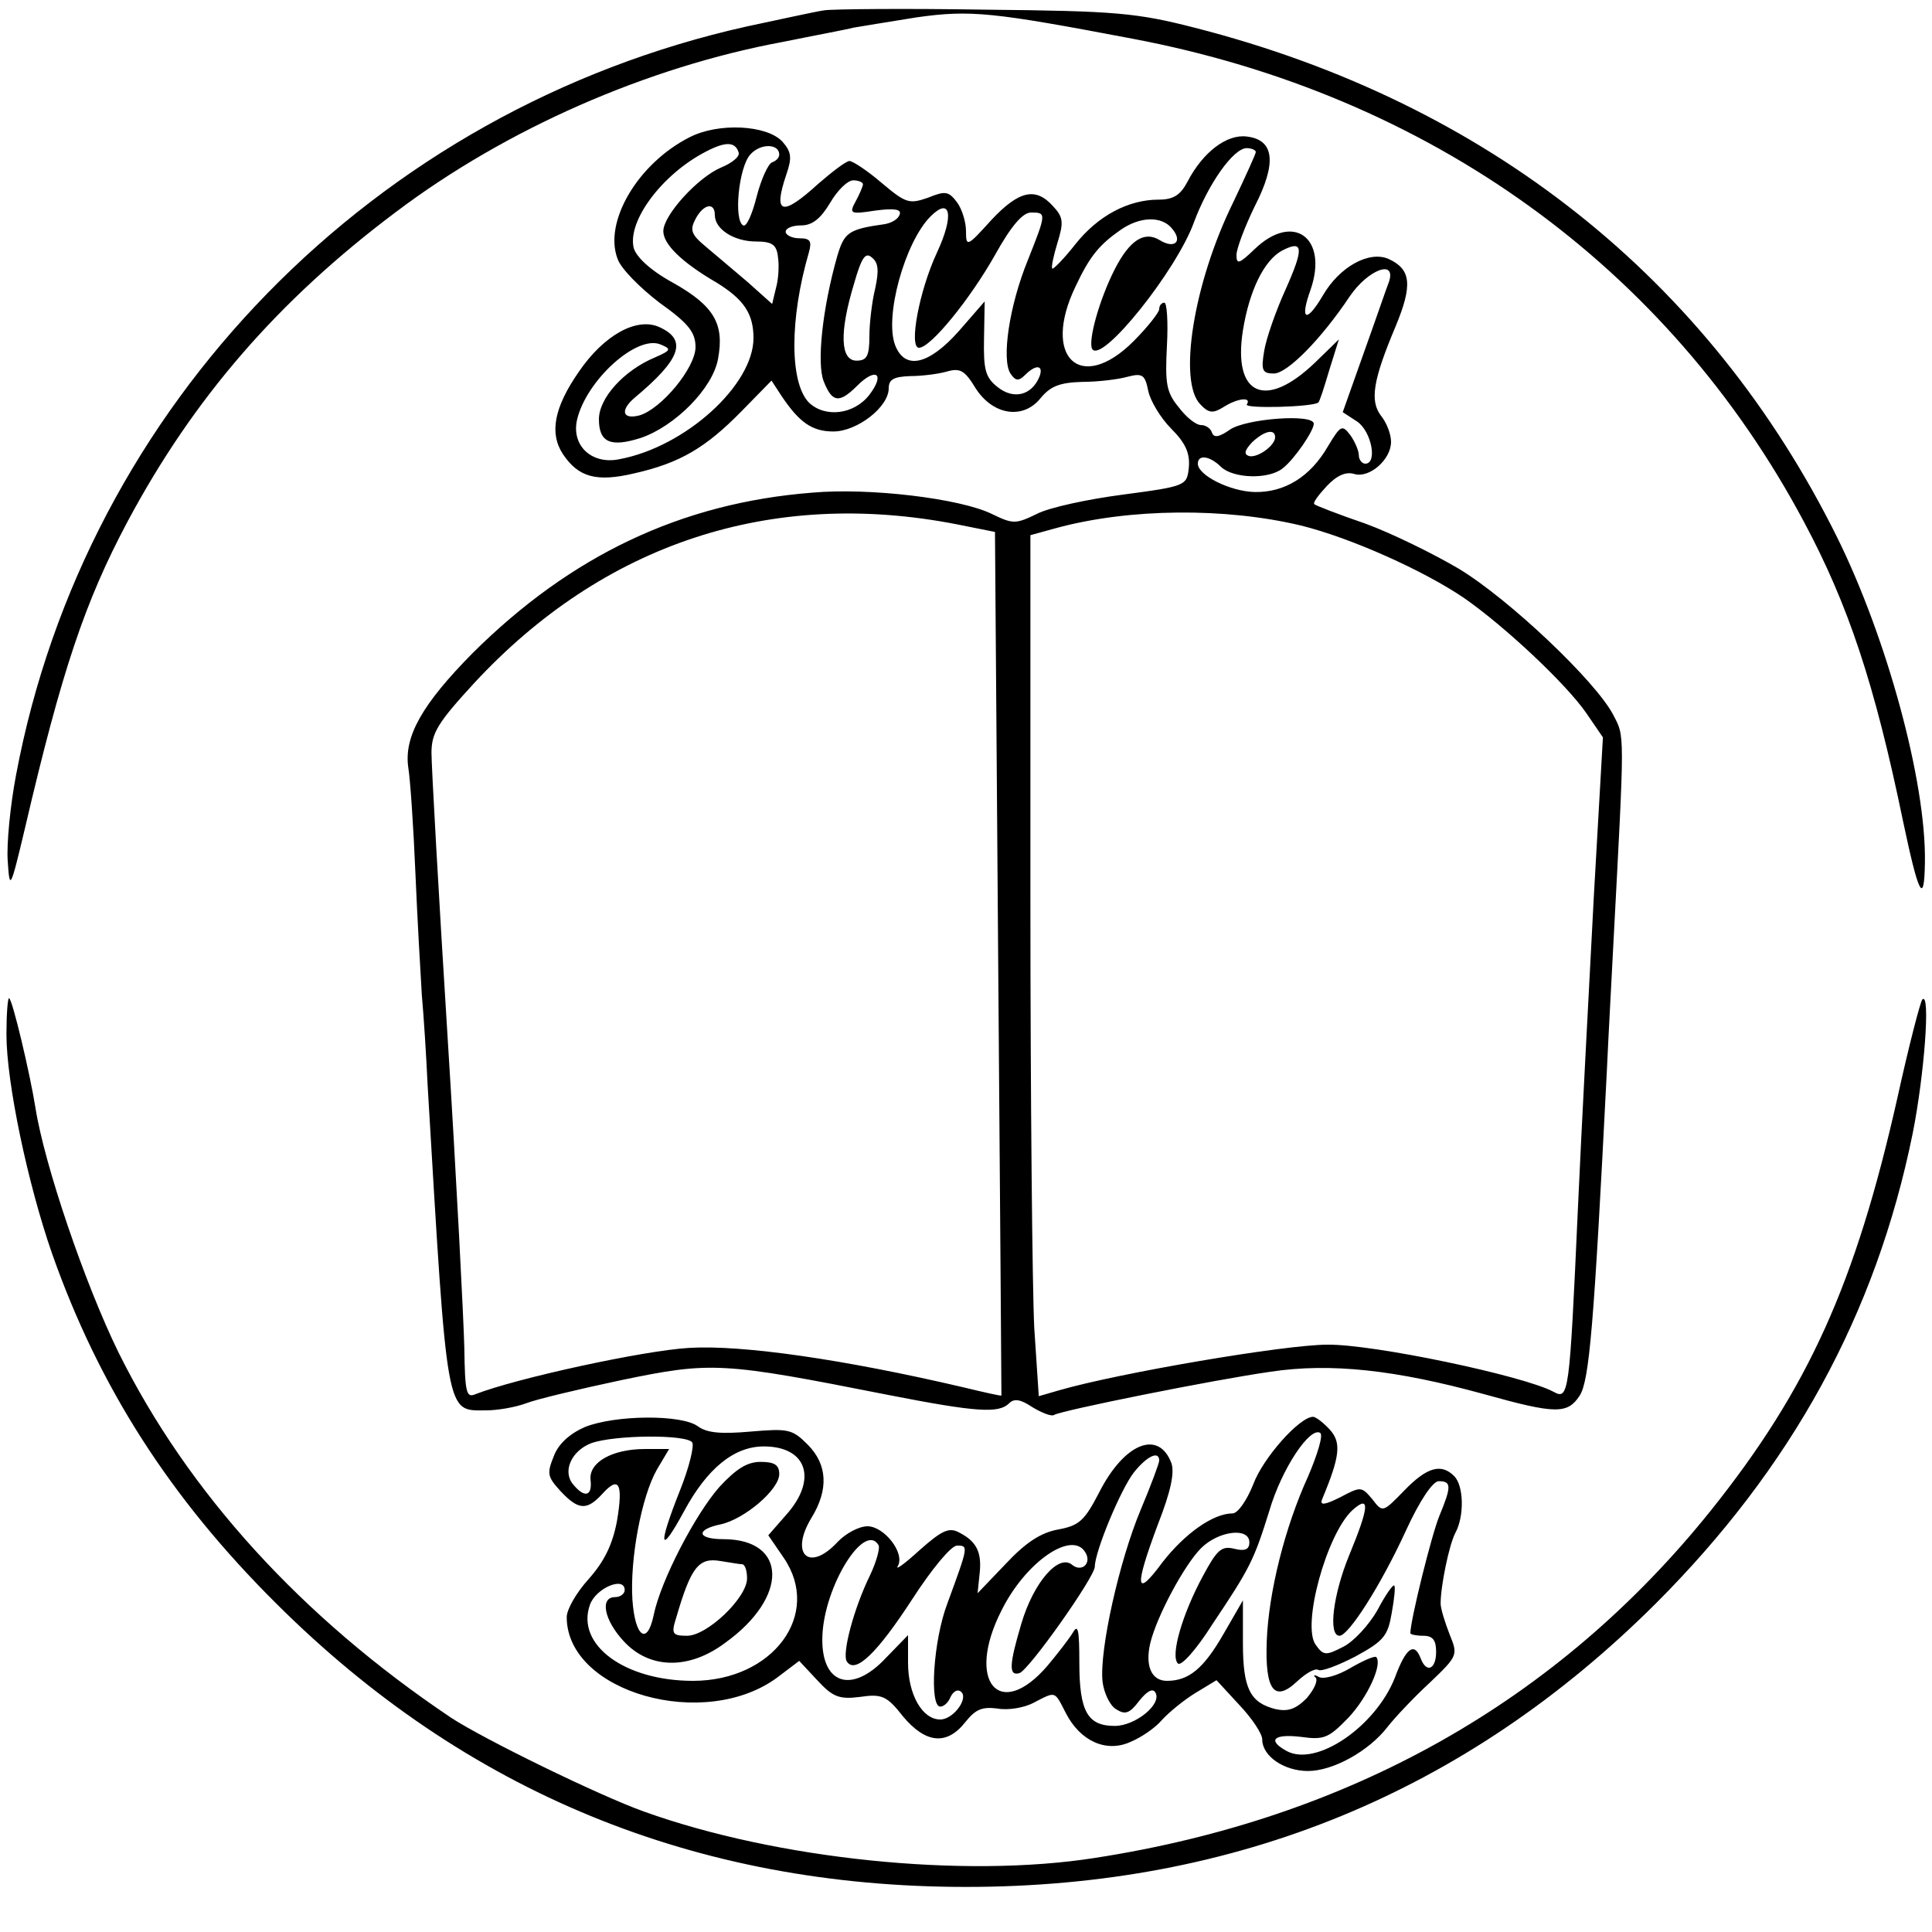 <?xml version="1.0" standalone="no"?>
<!DOCTYPE svg PUBLIC "-//W3C//DTD SVG 20010904//EN"
 "http://www.w3.org/TR/2001/REC-SVG-20010904/DTD/svg10.dtd">
<svg version="1.0" xmlns="http://www.w3.org/2000/svg"
 width="300pt" height="300pt" viewBox="0 0 300 300"
 preserveAspectRatio="xMidYMid meet">
<g transform="translate(0,300) scale(0.1,-0.1)"
fill="#000000" stroke="none">
<path d="M1280 2984 c-14 -2 -68 -14 -120 -25 -579 -129 -1027 -587 -1135
-1162 -9 -47 -15 -108 -13 -134 3 -46 4 -45 27 52 57 244 93 351 159 475 102
191 233 343 417 481 171 129 390 225 601 264 49 10 98 19 109 22 11 2 55 9 98
16 84 12 119 8 335 -33 461 -87 832 -354 1043 -750 69 -129 110 -252 154 -465
24 -114 33 -133 34 -64 2 125 -59 348 -136 504 -199 402 -544 676 -998 792
-90 23 -122 26 -325 28 -124 2 -236 1 -250 -1z"/>
<path d="M1071 2787 c-81 -41 -134 -132 -112 -189 5 -15 35 -45 65 -68 45 -32
56 -46 56 -69 0 -32 -53 -96 -87 -106 -27 -7 -30 8 -8 27 72 60 83 90 39 110
-35 16 -86 -12 -125 -69 -39 -56 -46 -96 -25 -128 24 -36 52 -44 111 -30 71
16 111 40 166 96 l47 48 15 -23 c28 -42 48 -56 81 -56 37 0 86 38 86 67 0 14
8 18 33 19 17 0 43 3 57 7 21 6 28 2 45 -26 27 -42 74 -49 101 -15 15 18 29
24 64 25 25 0 57 4 71 8 23 6 27 3 32 -22 3 -15 19 -42 36 -59 22 -22 29 -38
27 -60 -3 -28 -4 -29 -102 -42 -54 -7 -115 -20 -134 -30 -33 -16 -37 -16 -70
0 -49 24 -190 41 -279 33 -204 -16 -375 -98 -527 -249 -79 -80 -107 -130 -100
-178 3 -18 8 -91 11 -163 3 -71 8 -157 10 -190 3 -33 7 -96 9 -140 31 -522 28
-505 91 -505 18 0 46 5 62 11 15 6 82 22 148 36 140 29 156 28 414 -23 138
-27 172 -29 188 -13 8 8 18 6 36 -6 15 -9 30 -15 34 -12 12 7 245 54 336 67
93 14 194 3 332 -35 111 -31 129 -31 148 -2 15 24 22 108 42 502 3 66 8 154
10 195 18 340 18 325 0 360 -27 52 -162 180 -240 227 -39 23 -104 55 -145 70
-41 14 -77 28 -79 30 -3 2 6 14 19 28 16 17 30 23 43 19 23 -7 57 22 57 50 0
12 -7 30 -16 41 -17 23 -12 55 23 138 27 65 24 89 -11 105 -30 13 -76 -12
-102 -57 -26 -44 -36 -38 -19 9 28 81 -27 121 -87 63 -24 -23 -28 -24 -28 -9
0 10 13 44 28 75 35 68 31 104 -12 109 -31 4 -68 -24 -92 -70 -11 -21 -22 -28
-45 -28 -47 0 -94 -25 -129 -69 -18 -23 -35 -40 -36 -38 -2 2 2 20 8 40 10 32
9 40 -7 57 -27 30 -53 24 -96 -22 -37 -41 -39 -42 -39 -17 0 14 -6 34 -14 45
-13 17 -18 18 -45 7 -29 -10 -34 -9 -72 23 -22 19 -45 34 -50 34 -5 0 -26 -16
-48 -35 -57 -52 -71 -48 -50 14 9 26 8 35 -6 51 -24 26 -99 30 -144 7z m76
-24 c2 -6 -10 -16 -27 -23 -36 -15 -90 -74 -90 -99 0 -20 28 -48 83 -80 42
-26 57 -48 57 -86 0 -73 -106 -169 -208 -188 -43 -9 -75 21 -66 61 14 61 93
133 130 117 17 -7 16 -9 -9 -20 -48 -20 -87 -63 -87 -96 0 -36 18 -44 65 -29
53 18 112 77 120 123 10 54 -6 82 -70 118 -35 19 -57 40 -61 54 -10 42 44 114
111 149 32 17 47 16 52 -1z m63 -3 c0 -5 -5 -10 -11 -12 -6 -2 -17 -26 -24
-53 -7 -28 -16 -48 -21 -45 -15 8 -7 90 11 110 16 18 45 17 45 0z m740 4 c0
-3 -16 -38 -35 -78 -62 -126 -86 -279 -51 -314 13 -14 20 -14 36 -4 22 14 44
16 36 4 -4 -7 103 -4 111 3 2 1 9 23 17 50 l15 48 -37 -36 c-77 -74 -128 -51
-112 50 10 62 33 109 61 124 33 17 34 4 5 -61 -15 -33 -30 -76 -33 -95 -5 -30
-3 -35 15 -35 21 0 74 54 118 120 28 41 72 58 61 23 -4 -10 -21 -60 -39 -110
l-33 -93 23 -15 c22 -16 31 -65 12 -65 -5 0 -10 6 -10 13 0 7 -6 21 -13 31
-13 17 -15 16 -35 -17 -27 -47 -67 -72 -114 -71 -38 1 -88 26 -88 44 0 15 19
12 36 -5 19 -18 74 -20 96 -2 18 14 48 58 48 69 0 16 -105 8 -130 -9 -17 -12
-25 -13 -28 -5 -2 7 -10 12 -17 12 -8 0 -23 12 -35 28 -19 23 -21 37 -18 95 2
37 0 67 -4 67 -4 0 -8 -4 -8 -10 0 -5 -18 -28 -40 -50 -82 -82 -143 -25 -90
85 22 47 37 65 70 88 30 21 64 22 80 2 17 -20 4 -32 -19 -18 -24 15 -47 0 -70
-45 -24 -47 -42 -112 -35 -124 15 -23 131 122 158 197 22 59 61 115 82 115 7
0 14 -3 14 -6z m-610 -50 c0 -3 -5 -15 -11 -26 -11 -20 -9 -21 30 -15 30 4 41
2 38 -6 -2 -7 -12 -13 -23 -15 -57 -8 -63 -13 -74 -50 -23 -81 -32 -166 -21
-194 13 -33 24 -35 52 -7 29 29 44 19 19 -14 -24 -31 -69 -36 -94 -12 -30 31
-30 130 0 233 5 18 2 22 -15 22 -11 0 -21 5 -21 10 0 6 11 10 24 10 17 0 30
10 45 35 11 19 27 35 36 35 8 0 15 -3 15 -6z m-230 -48 c0 -22 30 -41 64 -41
25 0 32 -5 34 -24 2 -12 1 -34 -3 -48 l-6 -25 -38 34 c-21 18 -51 43 -65 55
-23 19 -25 26 -16 43 12 23 30 27 30 6z m345 -58 c-28 -60 -44 -148 -28 -148
18 0 79 75 118 144 25 45 43 66 56 66 24 0 24 -1 -5 -74 -29 -71 -41 -154 -27
-176 8 -12 13 -12 23 -2 17 17 29 15 22 -3 -12 -29 -40 -36 -65 -16 -19 15
-22 27 -21 76 l1 57 -40 -46 c-47 -53 -84 -61 -99 -22 -17 44 15 160 55 200
31 31 37 2 10 -56z m-96 -56 c-5 -20 -9 -54 -9 -74 0 -31 -4 -38 -20 -38 -25
0 -27 43 -4 119 12 42 18 50 28 41 10 -8 11 -20 5 -48z m621 -231 c0 -13 -28
-33 -41 -29 -8 3 -6 9 5 21 19 18 36 22 36 8z m-495 -135 l60 -12 5 -669 c3
-369 5 -671 5 -672 0 -1 -27 5 -60 13 -184 43 -342 66 -425 61 -70 -4 -268
-47 -332 -72 -14 -6 -16 3 -17 72 -1 43 -12 260 -26 483 -14 223 -25 421 -25
441 0 31 10 47 66 108 201 217 461 303 749 247z m535 -2 c77 -19 191 -70 254
-113 63 -44 157 -132 189 -178 l26 -38 -14 -245 c-7 -135 -19 -355 -25 -490
-13 -288 -14 -294 -38 -281 -47 25 -280 74 -351 73 -66 0 -324 -44 -417 -71
l-31 -9 -7 106 c-3 58 -6 358 -6 668 l0 563 40 11 c114 31 263 32 380 4z"/>
<path d="M10 1394 c0 -75 33 -232 71 -341 73 -207 183 -379 348 -543 294 -293
651 -440 1071 -440 420 0 777 147 1071 440 211 211 342 449 399 730 18 90 28
221 15 208 -3 -3 -21 -72 -39 -154 -65 -288 -138 -450 -289 -639 -238 -297
-562 -479 -957 -540 -204 -32 -494 -2 -700 72 -70 25 -250 113 -300 146 -231
155 -408 349 -516 567 -52 106 -115 291 -129 380 -8 51 -36 170 -41 170 -2 0
-4 -25 -4 -56z"/>
<path d="M908 784 c-23 -10 -41 -26 -48 -45 -11 -27 -10 -32 10 -54 28 -30 41
-31 65 -5 26 29 33 17 23 -42 -7 -37 -20 -63 -44 -90 -19 -21 -34 -47 -34 -59
0 -117 215 -178 328 -93 l33 25 28 -30 c24 -26 34 -30 66 -26 34 5 42 2 67
-30 35 -42 68 -46 97 -9 16 20 26 24 50 21 16 -3 41 1 56 9 35 18 32 19 50
-16 22 -43 62 -62 100 -45 17 7 39 22 49 34 11 12 34 31 52 42 l33 20 35 -38
c20 -21 36 -45 36 -54 0 -26 34 -49 71 -49 39 0 95 31 124 69 11 14 40 45 65
68 44 42 44 43 31 75 -7 18 -14 40 -14 48 0 27 13 91 23 110 14 26 13 73 -2
88 -20 20 -42 14 -77 -22 -34 -35 -34 -35 -50 -14 -17 20 -18 20 -50 3 -24
-12 -32 -13 -28 -3 28 67 30 88 12 108 -10 11 -22 20 -26 20 -21 0 -78 -64
-93 -105 -10 -25 -24 -45 -32 -45 -30 0 -74 -31 -109 -76 -42 -57 -44 -40 -7
59 20 51 26 80 21 95 -20 53 -74 31 -113 -47 -22 -42 -30 -50 -63 -56 -27 -5
-50 -20 -81 -53 l-44 -46 3 29 c4 34 -4 51 -31 65 -16 9 -27 4 -62 -27 -23
-21 -38 -32 -34 -25 12 20 -21 62 -47 62 -13 0 -34 -11 -47 -25 -44 -47 -74
-18 -40 38 27 44 25 83 -6 114 -24 24 -30 25 -89 20 -46 -4 -67 -2 -81 8 -25
19 -129 18 -176 -1z m1123 -77 c-36 -79 -61 -179 -64 -255 -3 -77 12 -96 47
-63 14 13 28 21 33 18 5 -3 31 7 58 21 44 24 50 32 56 67 4 22 6 41 4 43 -2 2
-14 -15 -26 -38 -13 -23 -37 -49 -53 -57 -27 -14 -31 -14 -43 3 -22 30 17 172
57 209 28 25 26 5 -5 -70 -25 -61 -33 -125 -15 -125 14 0 64 78 103 163 22 48
42 77 51 77 20 0 20 -8 1 -54 -12 -29 -45 -162 -45 -182 0 -2 9 -4 20 -4 15 0
20 -7 20 -25 0 -27 -15 -34 -24 -10 -10 26 -23 16 -40 -30 -30 -76 -122 -139
-168 -114 -31 17 -20 27 22 22 36 -5 43 -2 74 30 30 32 53 83 43 94 -3 2 -21
-6 -40 -17 -20 -12 -42 -18 -49 -14 -7 4 -10 3 -5 -1 4 -5 -3 -19 -14 -32 -17
-17 -29 -21 -48 -17 -40 10 -51 32 -51 103 l0 66 -30 -52 c-31 -54 -54 -73
-88 -73 -24 0 -34 23 -26 58 10 42 53 122 79 148 27 27 75 33 75 9 0 -11 -7
-14 -23 -10 -20 5 -27 -1 -49 -42 -32 -59 -51 -124 -39 -136 5 -5 29 22 53 60
59 88 65 100 89 177 19 65 63 131 79 121 5 -3 -4 -33 -19 -68z m-956 53 c3 -6
-5 -39 -19 -74 -35 -88 -32 -103 6 -33 36 67 78 101 124 101 67 0 84 -51 35
-106 l-28 -32 24 -35 c60 -88 -17 -191 -141 -191 -106 0 -182 56 -160 118 9
26 54 45 54 23 0 -6 -7 -11 -15 -11 -24 0 -17 -36 14 -69 40 -43 101 -44 157
-2 99 71 97 161 -3 161 -41 0 -43 15 -4 23 37 8 91 54 91 78 0 14 -7 19 -29
19 -21 0 -38 -11 -64 -39 -37 -42 -91 -145 -102 -199 -10 -48 -29 -34 -33 24
-4 63 14 160 38 202 l19 32 -37 0 c-52 0 -88 -21 -85 -48 3 -25 -9 -29 -27 -7
-17 20 -3 52 28 64 36 13 149 14 157 1z m725 -28 c0 -4 -13 -39 -29 -77 -33
-79 -64 -217 -59 -266 2 -17 11 -37 21 -43 14 -9 21 -7 36 13 12 15 21 20 25
13 11 -18 -31 -52 -63 -52 -42 0 -55 22 -55 98 0 51 -2 61 -10 47 -6 -10 -24
-33 -39 -51 -75 -88 -128 -25 -72 85 37 75 109 125 130 91 11 -17 -5 -32 -20
-20 -21 18 -60 -27 -79 -91 -19 -64 -20 -82 -3 -77 15 5 116 148 117 165 0 24
41 122 61 147 20 25 39 34 39 18z m-436 -131 c3 -4 -3 -26 -13 -47 -25 -51
-44 -122 -36 -134 13 -20 47 13 101 96 31 48 61 84 70 84 18 0 18 0 -15 -90
-22 -58 -28 -160 -11 -160 6 0 13 7 16 15 4 8 10 12 15 9 15 -9 -10 -44 -31
-44 -28 0 -50 39 -50 88 l0 43 -34 -35 c-54 -58 -102 -41 -99 34 3 77 65 177
87 141z m-211 -30 c4 -1 7 -10 7 -22 0 -30 -62 -89 -93 -89 -23 0 -25 3 -17
28 23 79 35 94 69 88 14 -2 29 -5 34 -5z"/>
</g>
</svg>
